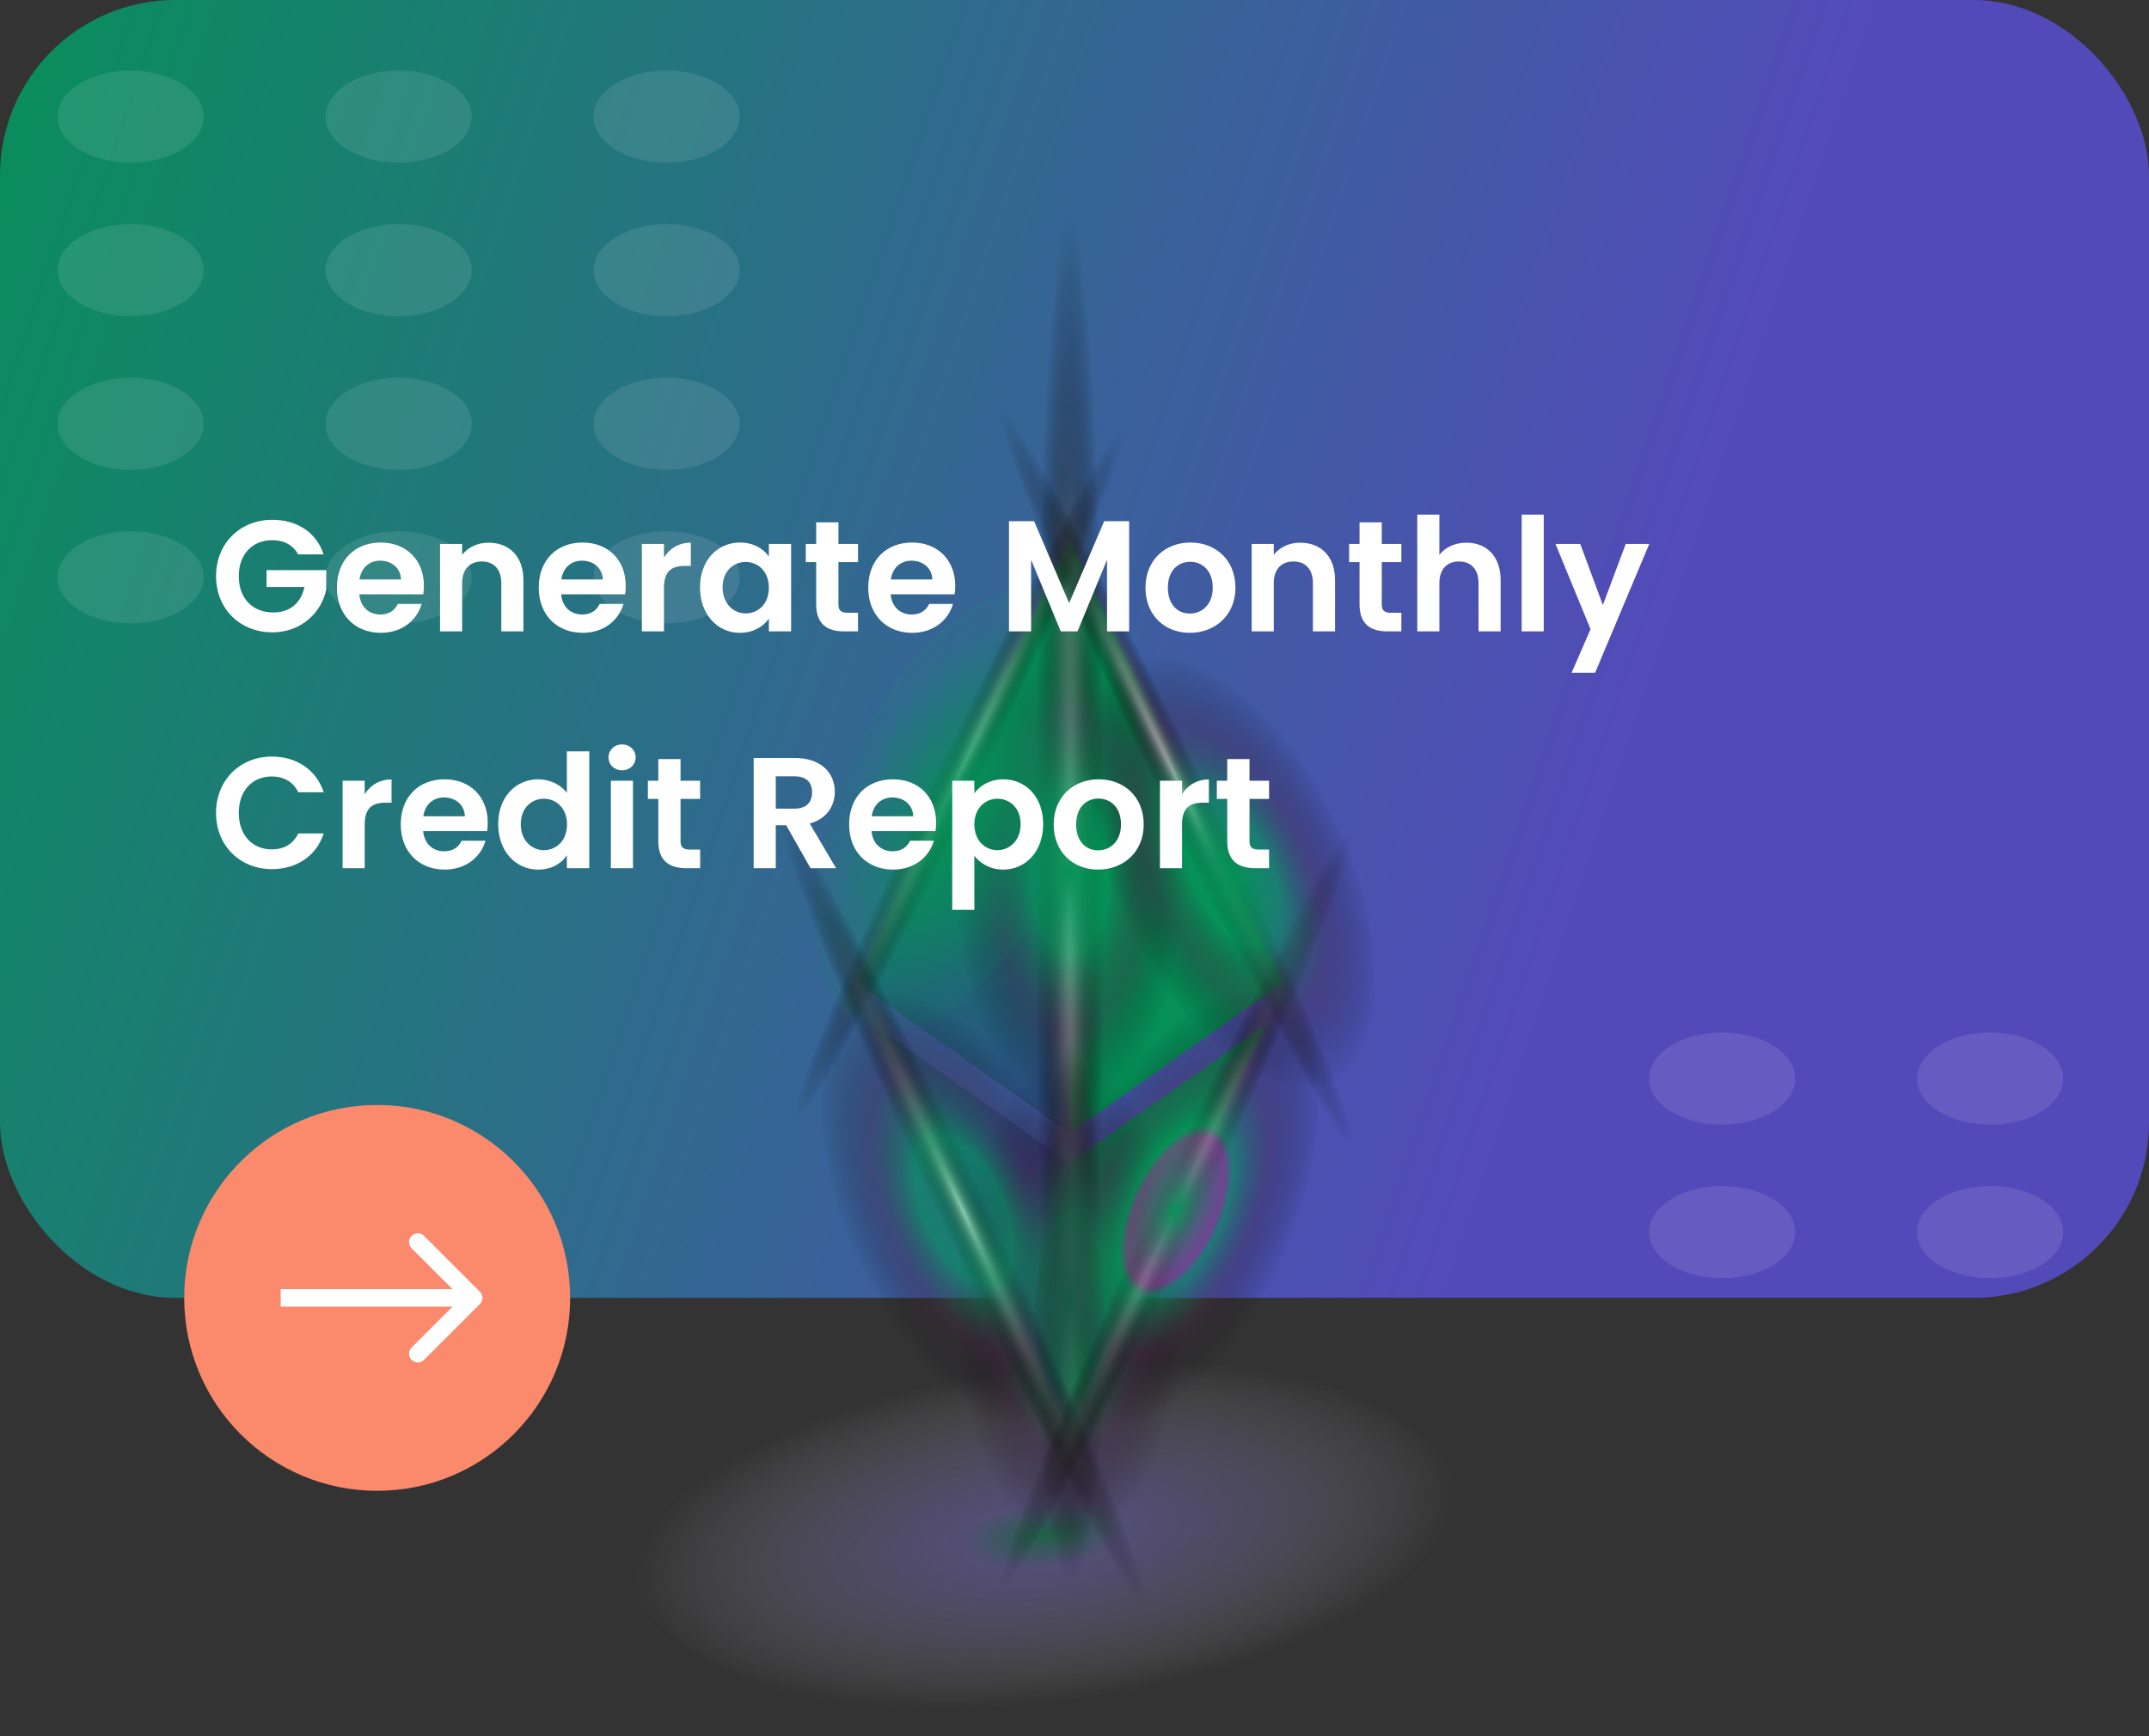 <svg width="245" height="198" viewBox="0 0 245 198" fill="none" xmlns="http://www.w3.org/2000/svg">
<rect x="0" y="0" width="245" height="198" fill="#333333" stroke="none"/>
<rect width="245" height="148" rx="20" fill="url(#paint0_linear_85_4951)"/>
<mask id="mask0_85_4951" style="mask-type:alpha" maskUnits="userSpaceOnUse" x="0" y="3" width="245" height="145">
<rect y="3" width="245" height="145" rx="20" fill="url(#paint1_linear_85_4951)"/>
</mask>
<g mask="url(#mask0_85_4951)">
<g opacity="0.1">
<ellipse cx="14.889" cy="13.297" rx="8.333" ry="5.254" fill="white"/>
<ellipse cx="45.445" cy="13.297" rx="8.333" ry="5.254" fill="white"/>
<ellipse cx="75.999" cy="13.297" rx="8.333" ry="5.254" fill="white"/>
<ellipse cx="14.889" cy="30.809" rx="8.333" ry="5.254" fill="white"/>
<ellipse cx="45.445" cy="30.809" rx="8.333" ry="5.254" fill="white"/>
<ellipse cx="75.999" cy="30.809" rx="8.333" ry="5.254" fill="white"/>
<ellipse cx="14.889" cy="48.322" rx="8.333" ry="5.254" fill="white"/>
<ellipse cx="45.445" cy="48.322" rx="8.333" ry="5.254" fill="white"/>
<ellipse cx="75.999" cy="48.322" rx="8.333" ry="5.254" fill="white"/>
<ellipse cx="14.889" cy="65.833" rx="8.333" ry="5.254" fill="white"/>
<ellipse cx="45.445" cy="65.833" rx="8.333" ry="5.254" fill="white"/>
<ellipse cx="75.999" cy="65.833" rx="8.333" ry="5.254" fill="white"/>
</g>
<g opacity="0.1">
<ellipse cx="196.333" cy="122.993" rx="8.333" ry="5.254" fill="white"/>
<ellipse cx="226.889" cy="122.993" rx="8.333" ry="5.254" fill="white"/>
<ellipse cx="196.333" cy="140.505" rx="8.333" ry="5.254" fill="white"/>
<ellipse cx="226.889" cy="140.505" rx="8.333" ry="5.254" fill="white"/>
</g>
</g>
<g style="mix-blend-mode:multiply" opacity="0.5">
<path d="M119.126 197.819C146.258 197.819 168.252 187.633 168.252 175.069C168.252 162.505 146.258 152.32 119.126 152.32C91.995 152.32 70 162.505 70 175.069C70 187.633 91.995 197.819 119.126 197.819Z" fill="url(#paint2_radial_85_4951)"/>
</g>
<path d="M121.952 163.333V132.637L99.546 116.803L121.952 163.333ZM97.688 112.078L121.952 129.221V61.696L97.688 112.078Z" fill="url(#paint3_linear_85_4951)"/>
<path d="M121.952 163.333L144.363 116.803L121.952 132.637V163.333ZM121.952 61.696V129.221L146.222 112.078L121.952 61.696Z" fill="url(#paint4_linear_85_4951)"/>
<g style="mix-blend-mode:color-dodge">
<path d="M121.951 174.981C124.148 174.981 125.929 141.182 125.929 99.49C125.929 57.797 124.148 23.999 121.951 23.999C119.754 23.999 117.973 57.797 117.973 99.49C117.973 141.182 119.754 174.981 121.951 174.981Z" fill="url(#paint5_radial_85_4951)"/>
</g>
<g style="mix-blend-mode:screen">
<path d="M121.951 127.062C129.179 127.062 135.039 114.718 135.039 99.49C135.039 84.262 129.179 71.918 121.951 71.918C114.723 71.918 108.863 84.262 108.863 99.49C108.863 114.718 114.723 127.062 121.951 127.062Z" fill="url(#paint6_radial_85_4951)"/>
</g>
<g style="mix-blend-mode:color-dodge">
<path d="M122.063 180.513C124.275 180.513 126.068 166.661 126.068 149.574C126.068 132.487 124.275 118.635 122.063 118.635C119.852 118.635 118.059 132.487 118.059 149.574C118.059 166.661 119.852 180.513 122.063 180.513Z" fill="url(#paint7_radial_85_4951)"/>
</g>
<g style="mix-blend-mode:screen">
<path d="M121.951 175.903C129.179 175.903 135.039 163.558 135.039 148.331C135.039 133.103 129.179 120.759 121.951 120.759C114.723 120.759 108.863 133.103 108.863 148.331C108.863 163.558 114.723 175.903 121.951 175.903Z" fill="url(#paint8_radial_85_4951)"/>
</g>
<g style="mix-blend-mode:color-dodge">
<path d="M90.407 128.321C91.557 129.032 100.92 111.831 111.325 89.896C121.731 67.964 129.237 49.605 128.087 48.893C126.938 48.181 117.574 65.383 107.169 87.318C96.764 109.253 89.258 127.609 90.407 128.321Z" fill="url(#paint9_radial_85_4951)"/>
</g>
<g style="mix-blend-mode:screen">
<path d="M97.706 116.569C104.06 120.482 114.388 112.808 120.779 99.419C127.171 86.031 127.203 72.011 120.849 68.092C114.494 64.179 104.167 71.853 97.775 85.242C91.384 98.624 91.352 112.65 97.706 116.569Z" fill="url(#paint10_radial_85_4951)"/>
</g>
<g style="mix-blend-mode:color-dodge">
<path d="M130.736 183.524C132.056 182.736 123.746 161.735 112.176 136.621C100.601 111.506 90.148 91.785 88.827 92.573C87.507 93.361 95.817 114.361 107.391 139.476C118.966 164.59 129.416 184.312 130.736 183.524Z" fill="url(#paint11_radial_85_4951)"/>
</g>
<g style="mix-blend-mode:screen">
<path d="M121.086 162.423C127.488 158.613 127.632 144.588 121.406 131.102C115.18 117.616 104.949 109.773 98.552 113.582C92.149 117.392 92.005 131.418 98.231 144.903C104.452 158.389 114.683 166.233 121.086 162.423Z" fill="url(#paint12_radial_85_4951)"/>
</g>
<g style="mix-blend-mode:color-dodge">
<path d="M113.92 181.704C112.65 180.948 120.643 160.787 131.777 136.678C142.911 112.568 152.963 93.635 154.237 94.391C155.507 95.148 147.513 115.309 136.379 139.418C125.246 163.528 115.193 182.461 113.92 181.704Z" fill="url(#paint13_radial_85_4951)"/>
</g>
<g style="mix-blend-mode:screen">
<path d="M122.816 162.423C116.413 158.613 116.269 144.588 122.495 131.102C128.721 117.616 138.952 109.773 145.349 113.582C151.752 117.392 151.896 131.418 145.67 144.903C139.454 158.389 129.218 166.233 122.816 162.423Z" fill="url(#paint14_radial_85_4951)"/>
</g>
<g style="mix-blend-mode:color-dodge">
<path d="M154.244 130.746C153.014 131.501 142.991 113.248 131.853 89.972C120.714 66.696 112.683 47.222 113.91 46.467C115.14 45.712 125.164 63.965 136.302 87.241C147.44 110.513 155.475 129.991 154.244 130.746Z" fill="url(#paint15_radial_85_4951)"/>
</g>
<g style="mix-blend-mode:screen">
<path d="M151.992 123.731C145.638 127.644 135.311 119.97 128.919 106.581C122.527 93.193 122.495 79.173 128.85 75.254C135.204 71.341 145.531 79.015 151.923 92.404C158.315 105.787 158.347 119.812 151.992 123.731Z" fill="url(#paint16_radial_85_4951)"/>
</g>
<path d="M31.038 59.274C27.402 59.274 24.63 61.938 24.63 65.7C24.63 69.462 27.402 72.108 31.056 72.108C34.404 72.108 36.69 69.768 37.194 67.212V65.016H30.39V66.942H34.71C34.332 68.724 33.09 69.84 31.146 69.84C28.806 69.84 27.222 68.256 27.222 65.7C27.222 63.198 28.788 61.596 31.038 61.596C32.37 61.596 33.414 62.154 33.99 63.216H36.888C36.078 60.696 33.846 59.274 31.038 59.274ZM43.342 63.936C44.638 63.936 45.682 64.764 45.718 66.078H40.984C41.182 64.71 42.136 63.936 43.342 63.936ZM48.076 68.868H45.358C45.034 69.534 44.44 70.074 43.36 70.074C42.1 70.074 41.092 69.246 40.966 67.77H48.256C48.31 67.446 48.328 67.122 48.328 66.798C48.328 63.828 46.294 61.866 43.414 61.866C40.462 61.866 38.41 63.864 38.41 67.014C38.41 70.146 40.516 72.162 43.414 72.162C45.88 72.162 47.536 70.704 48.076 68.868ZM57.152 72H59.672V66.15C59.672 63.396 58.016 61.884 55.694 61.884C54.416 61.884 53.336 62.424 52.688 63.27V62.028H50.168V72H52.688V66.492C52.688 64.89 53.57 64.026 54.938 64.026C56.27 64.026 57.152 64.89 57.152 66.492V72ZM66.352 63.936C67.648 63.936 68.692 64.764 68.728 66.078H63.994C64.192 64.71 65.146 63.936 66.352 63.936ZM71.086 68.868H68.368C68.044 69.534 67.45 70.074 66.37 70.074C65.11 70.074 64.102 69.246 63.976 67.77H71.266C71.32 67.446 71.338 67.122 71.338 66.798C71.338 63.828 69.304 61.866 66.424 61.866C63.472 61.866 61.42 63.864 61.42 67.014C61.42 70.146 63.526 72.162 66.424 72.162C68.89 72.162 70.546 70.704 71.086 68.868ZM75.698 67.032C75.698 65.106 76.597 64.53 78.091 64.53H78.757V61.884C77.371 61.884 76.328 62.55 75.698 63.576V62.028H73.177V72H75.698V67.032ZM79.807 66.978C79.807 70.092 81.823 72.162 84.343 72.162C85.927 72.162 87.061 71.406 87.655 70.542V72H90.193V62.028H87.655V63.45C87.061 62.622 85.963 61.866 84.361 61.866C81.823 61.866 79.807 63.864 79.807 66.978ZM87.655 67.014C87.655 68.904 86.395 69.948 85.009 69.948C83.659 69.948 82.381 68.868 82.381 66.978C82.381 65.088 83.659 64.08 85.009 64.08C86.395 64.08 87.655 65.124 87.655 67.014ZM93.05 68.904C93.05 71.19 94.328 72 96.236 72H97.82V69.876H96.65C95.858 69.876 95.588 69.588 95.588 68.922V64.098H97.82V62.028H95.588V59.562H93.05V62.028H91.862V64.098H93.05V68.904ZM103.917 63.936C105.213 63.936 106.257 64.764 106.293 66.078H101.559C101.757 64.71 102.711 63.936 103.917 63.936ZM108.651 68.868H105.933C105.609 69.534 105.015 70.074 103.935 70.074C102.675 70.074 101.667 69.246 101.541 67.77H108.831C108.885 67.446 108.903 67.122 108.903 66.798C108.903 63.828 106.869 61.866 103.989 61.866C101.037 61.866 98.985 63.864 98.985 67.014C98.985 70.146 101.091 72.162 103.989 72.162C106.455 72.162 108.111 70.704 108.651 68.868ZM115.031 72H117.551V63.828L120.935 72H122.843L126.209 63.828V72H128.729V59.436H125.885L121.889 68.778L117.893 59.436H115.031V72ZM140.851 67.014C140.851 63.864 138.601 61.866 135.721 61.866C132.841 61.866 130.591 63.864 130.591 67.014C130.591 70.146 132.769 72.162 135.649 72.162C138.547 72.162 140.851 70.146 140.851 67.014ZM133.147 67.014C133.147 65.016 134.353 64.062 135.685 64.062C137.017 64.062 138.259 65.016 138.259 67.014C138.259 68.994 136.981 69.966 135.649 69.966C134.299 69.966 133.147 68.994 133.147 67.014ZM149.683 72H152.203V66.15C152.203 63.396 150.547 61.884 148.225 61.884C146.947 61.884 145.867 62.424 145.219 63.27V62.028H142.699V72H145.219V66.492C145.219 64.89 146.101 64.026 147.469 64.026C148.801 64.026 149.683 64.89 149.683 66.492V72ZM154.995 68.904C154.995 71.19 156.273 72 158.181 72H159.765V69.876H158.595C157.803 69.876 157.533 69.588 157.533 68.922V64.098H159.765V62.028H157.533V59.562H154.995V62.028H153.807V64.098H154.995V68.904ZM161.578 72H164.098V66.492C164.098 64.89 164.98 64.026 166.348 64.026C167.68 64.026 168.562 64.89 168.562 66.492V72H171.082V66.15C171.082 63.396 169.444 61.884 167.194 61.884C165.862 61.884 164.746 62.424 164.098 63.27V58.68H161.578V72ZM173.478 72H175.998V58.68H173.478V72ZM182.736 68.994L180.162 62.028H177.336L181.332 71.748L179.172 76.716H181.854L188.028 62.028H185.346L182.736 68.994ZM24.63 92.7C24.63 96.462 27.384 99.108 31.002 99.108C33.792 99.108 36.06 97.632 36.906 95.04H34.008C33.414 96.264 32.334 96.858 30.984 96.858C28.788 96.858 27.222 95.238 27.222 92.7C27.222 90.144 28.788 88.542 30.984 88.542C32.334 88.542 33.414 89.136 34.008 90.342H36.906C36.06 87.768 33.792 86.274 31.002 86.274C27.384 86.274 24.63 88.938 24.63 92.7ZM41.578 94.032C41.578 92.106 42.478 91.53 43.972 91.53H44.638V88.884C43.252 88.884 42.208 89.55 41.578 90.576V89.028H39.058V99H41.578V94.032ZM50.62 90.936C51.916 90.936 52.96 91.764 52.996 93.078H48.262C48.46 91.71 49.414 90.936 50.62 90.936ZM55.354 95.868H52.636C52.312 96.534 51.718 97.074 50.638 97.074C49.378 97.074 48.37 96.246 48.244 94.77H55.534C55.588 94.446 55.606 94.122 55.606 93.798C55.606 90.828 53.572 88.866 50.692 88.866C47.74 88.866 45.688 90.864 45.688 94.014C45.688 97.146 47.794 99.162 50.692 99.162C53.158 99.162 54.814 97.704 55.354 95.868ZM56.797 93.978C56.797 97.092 58.813 99.162 61.351 99.162C62.917 99.162 64.033 98.442 64.627 97.524V99H67.183V85.68H64.627V90.414C63.943 89.478 62.683 88.866 61.369 88.866C58.813 88.866 56.797 90.864 56.797 93.978ZM64.645 94.014C64.645 95.904 63.385 96.948 61.999 96.948C60.649 96.948 59.371 95.868 59.371 93.978C59.371 92.088 60.649 91.08 61.999 91.08C63.385 91.08 64.645 92.124 64.645 94.014ZM69.644 99H72.164V89.028H69.644V99ZM70.922 87.84C71.804 87.84 72.47 87.192 72.47 86.364C72.47 85.536 71.804 84.888 70.922 84.888C70.022 84.888 69.374 85.536 69.374 86.364C69.374 87.192 70.022 87.84 70.922 87.84ZM75.05 95.904C75.05 98.19 76.328 99 78.236 99H79.82V96.876H78.65C77.858 96.876 77.588 96.588 77.588 95.922V91.098H79.82V89.028H77.588V86.562H75.05V89.028H73.862V91.098H75.05V95.904ZM92.582 90.342C92.582 91.476 91.952 92.214 90.548 92.214H88.442V88.524H90.548C91.952 88.524 92.582 89.226 92.582 90.342ZM85.922 86.436V99H88.442V94.104H89.63L92.402 99H95.318L92.312 93.906C94.328 93.366 95.174 91.818 95.174 90.288C95.174 88.182 93.662 86.436 90.638 86.436H85.922ZM101.737 90.936C103.033 90.936 104.077 91.764 104.113 93.078H99.379C99.577 91.71 100.531 90.936 101.737 90.936ZM106.471 95.868H103.753C103.429 96.534 102.835 97.074 101.755 97.074C100.495 97.074 99.487 96.246 99.361 94.77H106.651C106.705 94.446 106.723 94.122 106.723 93.798C106.723 90.828 104.689 88.866 101.809 88.866C98.857 88.866 96.805 90.864 96.805 94.014C96.805 97.146 98.911 99.162 101.809 99.162C104.275 99.162 105.931 97.704 106.471 95.868ZM111.082 90.468V89.028H108.562V103.752H111.082V97.578C111.694 98.388 112.81 99.162 114.376 99.162C116.932 99.162 118.93 97.092 118.93 93.978C118.93 90.864 116.932 88.866 114.376 88.866C112.828 88.866 111.676 89.622 111.082 90.468ZM116.356 93.978C116.356 95.868 115.078 96.948 113.71 96.948C112.36 96.948 111.082 95.904 111.082 94.014C111.082 92.124 112.36 91.08 113.71 91.08C115.078 91.08 116.356 92.088 116.356 93.978ZM130.392 94.014C130.392 90.864 128.142 88.866 125.262 88.866C122.382 88.866 120.132 90.864 120.132 94.014C120.132 97.146 122.31 99.162 125.19 99.162C128.088 99.162 130.392 97.146 130.392 94.014ZM122.688 94.014C122.688 92.016 123.894 91.062 125.226 91.062C126.558 91.062 127.8 92.016 127.8 94.014C127.8 95.994 126.522 96.966 125.19 96.966C123.84 96.966 122.688 95.994 122.688 94.014ZM134.76 94.032C134.76 92.106 135.66 91.53 137.154 91.53H137.82V88.884C136.434 88.884 135.39 89.55 134.76 90.576V89.028H132.24V99H134.76V94.032ZM139.913 95.904C139.913 98.19 141.191 99 143.099 99H144.683V96.876H143.513C142.721 96.876 142.451 96.588 142.451 95.922V91.098H144.683V89.028H142.451V86.562H139.913V89.028H138.725V91.098H139.913V95.904Z" fill="white"/>
<circle cx="43" cy="148" r="22" fill="#FB896B"/>
<path d="M54.707 148.707C55.098 148.317 55.098 147.683 54.707 147.293L48.343 140.929C47.953 140.538 47.319 140.538 46.929 140.929C46.538 141.319 46.538 141.953 46.929 142.343L52.586 148L46.929 153.657C46.538 154.047 46.538 154.681 46.929 155.071C47.319 155.462 47.953 155.462 48.343 155.071L54.707 148.707ZM32 149H54V147H32V149Z" fill="white"/>
<defs>
<linearGradient id="paint0_linear_85_4951" x1="-5.861" y1="-7.4" x2="195.491" y2="59.982" gradientUnits="userSpaceOnUse">
<stop stop-color="#059157"/>
<stop offset="1" stop-color="#534ABA"/>
</linearGradient>
<linearGradient id="paint1_linear_85_4951" x1="-5.861" y1="-4.25" x2="194.647" y2="64.237" gradientUnits="userSpaceOnUse">
<stop stop-color="#7166D2"/>
<stop offset="1" stop-color="#534ABA"/>
</linearGradient>
<radialGradient id="paint2_radial_85_4951" cx="0" cy="0" r="1" gradientUnits="userSpaceOnUse" gradientTransform="translate(119.131 175.061) rotate(-7.186) scale(53.277 21.442)">
<stop stop-color="#059157"/>
<stop offset="0.178" stop-color="#8474D7" stop-opacity="0.798"/>
<stop offset="0.325" stop-color="#8D7EDA" stop-opacity="0.632"/>
<stop offset="0.462" stop-color="#9C90DF" stop-opacity="0.478"/>
<stop offset="0.591" stop-color="#B2A8E6" stop-opacity="0.332"/>
<stop offset="0.716" stop-color="#CEC7EF" stop-opacity="0.191"/>
<stop offset="0.835" stop-color="#EFEDFA" stop-opacity="0.056"/>
<stop offset="0.884" stop-color="white" stop-opacity="0"/>
<stop offset="0.953" stop-color="white" stop-opacity="0"/>
</radialGradient>
<linearGradient id="paint3_linear_85_4951" x1="108.379" y1="76.916" x2="122.338" y2="151.758" gradientUnits="userSpaceOnUse">
<stop stop-color="#059157"/>
<stop offset="1" stop-color="#402F9E"/>
</linearGradient>
<linearGradient id="paint4_linear_85_4951" x1="126.059" y1="166.034" x2="137.212" y2="80.834" gradientUnits="userSpaceOnUse">
<stop stop-color="#059157"/>
<stop offset="1" stop-color="#059157"/>
</linearGradient>
<radialGradient id="paint5_radial_85_4951" cx="0" cy="0" r="1" gradientUnits="userSpaceOnUse" gradientTransform="translate(121.943 99.493) rotate(90.004) scale(75.481 3.977)">
<stop offset="0" stop-color="white"/>
<stop offset="0.016" stop-color="#F7F7F7" stop-opacity="0.984"/>
<stop offset="0.133" stop-color="#BEBEBE" stop-opacity="0.868"/>
<stop offset="0.253" stop-color="#8B8B8B" stop-opacity="0.748"/>
<stop offset="0.373" stop-color="#606060" stop-opacity="0.627"/>
<stop offset="0.494" stop-color="#3D3D3D" stop-opacity="0.506"/>
<stop offset="0.617" stop-color="#222222" stop-opacity="0.384"/>
<stop offset="0.741" stop-color="#0F0F0F" stop-opacity="0.26"/>
<stop offset="0.867" stop-color="#040404" stop-opacity="0.133"/>
<stop offset="1" stop-opacity="0"/>
</radialGradient>
<radialGradient id="paint6_radial_85_4951" cx="0" cy="0" r="1" gradientUnits="userSpaceOnUse" gradientTransform="translate(121.945 99.493) rotate(90.032) scale(27.574 13.085)">
<stop offset="0" stop-color="#059157"/>
<stop offset="0.337" stop-color="#059157" stop-opacity="0.663"/>
<stop offset="0.657" stop-color="#3B1D3D" stop-opacity="0.344"/>
<stop offset="0.885" stop-color="#100811" stop-opacity="0.115"/>
<stop offset="1" stop-opacity="0"/>
</radialGradient>
<radialGradient id="paint7_radial_85_4951" cx="0" cy="0" r="1" gradientUnits="userSpaceOnUse" gradientTransform="translate(122.055 149.575) rotate(90.009) scale(30.935 4.004)">
<stop offset="0" stop-color="white"/>
<stop offset="0.016" stop-color="#F7F7F7" stop-opacity="0.984"/>
<stop offset="0.133" stop-color="#BEBEBE" stop-opacity="0.868"/>
<stop offset="0.253" stop-color="#8B8B8B" stop-opacity="0.748"/>
<stop offset="0.373" stop-color="#606060" stop-opacity="0.627"/>
<stop offset="0.494" stop-color="#3D3D3D" stop-opacity="0.506"/>
<stop offset="0.617" stop-color="#222222" stop-opacity="0.384"/>
<stop offset="0.741" stop-color="#0F0F0F" stop-opacity="0.26"/>
<stop offset="0.867" stop-color="#040404" stop-opacity="0.133"/>
<stop offset="1" stop-opacity="0"/>
</radialGradient>
<radialGradient id="paint8_radial_85_4951" cx="0" cy="0" r="1" gradientUnits="userSpaceOnUse" gradientTransform="translate(121.945 148.333) rotate(90.032) scale(27.574 13.085)">
<stop offset="0" stop-color="#059157"/>
<stop offset="0.337" stop-color="#059157" stop-opacity="0.663"/>
<stop offset="0.657" stop-color="#3B1D3D" stop-opacity="0.344"/>
<stop offset="0.885" stop-color="#100811" stop-opacity="0.115"/>
<stop offset="1" stop-opacity="0"/>
</radialGradient>
<radialGradient id="paint9_radial_85_4951" cx="0" cy="0" r="1" gradientUnits="userSpaceOnUse" gradientTransform="translate(109.249 88.556) rotate(115.383) scale(43.953 2.43)">
<stop offset="0" stop-color="white"/>
<stop offset="0.016" stop-color="#F7F7F7" stop-opacity="0.984"/>
<stop offset="0.133" stop-color="#BEBEBE" stop-opacity="0.868"/>
<stop offset="0.253" stop-color="#8B8B8B" stop-opacity="0.748"/>
<stop offset="0.373" stop-color="#606060" stop-opacity="0.627"/>
<stop offset="0.494" stop-color="#3D3D3D" stop-opacity="0.506"/>
<stop offset="0.617" stop-color="#222222" stop-opacity="0.384"/>
<stop offset="0.741" stop-color="#0F0F0F" stop-opacity="0.26"/>
<stop offset="0.867" stop-color="#040404" stop-opacity="0.133"/>
<stop offset="1" stop-opacity="0"/>
</radialGradient>
<radialGradient id="paint10_radial_85_4951" cx="0" cy="0" r="1" gradientUnits="userSpaceOnUse" gradientTransform="translate(109.275 92.343) rotate(115.555) scale(26.856 13.436)">
<stop offset="0" stop-color="#059157"/>
<stop offset="0.337" stop-color="#059157" stop-opacity="0.663"/>
<stop offset="0.657" stop-color="#059157" stop-opacity="0.344"/>
<stop offset="0.885" stop-color="#059157" stop-opacity="0.115"/>
<stop offset="1" stop-color="#059157" stop-opacity="0.1"/>
</radialGradient>
<radialGradient id="paint11_radial_85_4951" cx="0" cy="0" r="1" gradientUnits="userSpaceOnUse" gradientTransform="translate(109.803 138.107) rotate(65.263) scale(50.061 2.771)">
<stop offset="0" stop-color="white"/>
<stop offset="0.016" stop-color="#F7F7F7" stop-opacity="0.984"/>
<stop offset="0.133" stop-color="#BEBEBE" stop-opacity="0.868"/>
<stop offset="0.253" stop-color="#8B8B8B" stop-opacity="0.748"/>
<stop offset="0.373" stop-color="#606060" stop-opacity="0.627"/>
<stop offset="0.494" stop-color="#3D3D3D" stop-opacity="0.506"/>
<stop offset="0.617" stop-color="#222222" stop-opacity="0.384"/>
<stop offset="0.741" stop-color="#0F0F0F" stop-opacity="0.26"/>
<stop offset="0.867" stop-color="#040404" stop-opacity="0.133"/>
<stop offset="1" stop-opacity="0"/>
</radialGradient>
<radialGradient id="paint12_radial_85_4951" cx="0" cy="0" r="1" gradientUnits="userSpaceOnUse" gradientTransform="translate(109.817 137.976) rotate(65.267) scale(26.899 13.414)">
<stop offset="0" stop-color="#059157" stop-opacity="0.47"/>
<stop offset="0.337" stop-color="#059157" stop-opacity="0.663"/>
<stop offset="0.657" stop-color="#3B1D3D" stop-opacity="0.344"/>
<stop offset="0.885" stop-color="#100811" stop-opacity="0.115"/>
<stop offset="1" stop-opacity="0"/>
</radialGradient>
<radialGradient id="paint13_radial_85_4951" cx="0" cy="0" r="1" gradientUnits="userSpaceOnUse" gradientTransform="translate(134.111 137.96) rotate(114.781) scale(48.075 2.664)">
<stop offset="0" stop-color="white"/>
<stop offset="0.016" stop-color="#F7F7F7" stop-opacity="0.984"/>
<stop offset="0.133" stop-color="#BEBEBE" stop-opacity="0.868"/>
<stop offset="0.253" stop-color="#8B8B8B" stop-opacity="0.748"/>
<stop offset="0.373" stop-color="#606060" stop-opacity="0.627"/>
<stop offset="0.494" stop-color="#3D3D3D" stop-opacity="0.506"/>
<stop offset="0.617" stop-color="#222222" stop-opacity="0.384"/>
<stop offset="0.741" stop-color="#0F0F0F" stop-opacity="0.26"/>
<stop offset="0.867" stop-color="#040404" stop-opacity="0.133"/>
<stop offset="1" stop-opacity="0"/>
</radialGradient>
<radialGradient id="paint14_radial_85_4951" cx="0" cy="0" r="1" gradientUnits="userSpaceOnUse" gradientTransform="translate(134.082 138.056) rotate(114.733) scale(26.899 13.414)">
<stop offset="0" stop-color="#059157"/>
<stop offset="0.337" stop-color="#803E84" stop-opacity="0.663"/>
<stop offset="0.391" stop-color="#059157" stop-opacity="0.61"/>
<stop offset="0.657" stop-color="#3B1D3D" stop-opacity="0.344"/>
<stop offset="0.885" stop-color="#100811" stop-opacity="0.115"/>
<stop offset="1" stop-opacity="0"/>
</radialGradient>
<radialGradient id="paint15_radial_85_4951" cx="0" cy="0" r="1" gradientUnits="userSpaceOnUse" gradientTransform="translate(134.09 88.696) rotate(64.423) scale(46.715 2.597)">
<stop offset="0" stop-color="white"/>
<stop offset="0.016" stop-color="#F7F7F7" stop-opacity="0.984"/>
<stop offset="0.133" stop-color="#BEBEBE" stop-opacity="0.868"/>
<stop offset="0.253" stop-color="#8B8B8B" stop-opacity="0.748"/>
<stop offset="0.373" stop-color="#606060" stop-opacity="0.627"/>
<stop offset="0.494" stop-color="#3D3D3D" stop-opacity="0.506"/>
<stop offset="0.617" stop-color="#222222" stop-opacity="0.384"/>
<stop offset="0.741" stop-color="#0F0F0F" stop-opacity="0.26"/>
<stop offset="0.867" stop-color="#040404" stop-opacity="0.133"/>
<stop offset="1" stop-opacity="0"/>
</radialGradient>
<radialGradient id="paint16_radial_85_4951" cx="0" cy="0" r="1" gradientUnits="userSpaceOnUse" gradientTransform="translate(140.415 99.439) rotate(64.445) scale(26.856 13.436)">
<stop offset="0" stop-color="#059157"/>
<stop offset="0.337" stop-color="#059157" stop-opacity="0.663"/>
<stop offset="0.657" stop-color="#3B1D3D" stop-opacity="0.344"/>
<stop offset="0.885" stop-color="#100811" stop-opacity="0.115"/>
<stop offset="1" stop-opacity="0"/>
</radialGradient>
</defs>
</svg>
